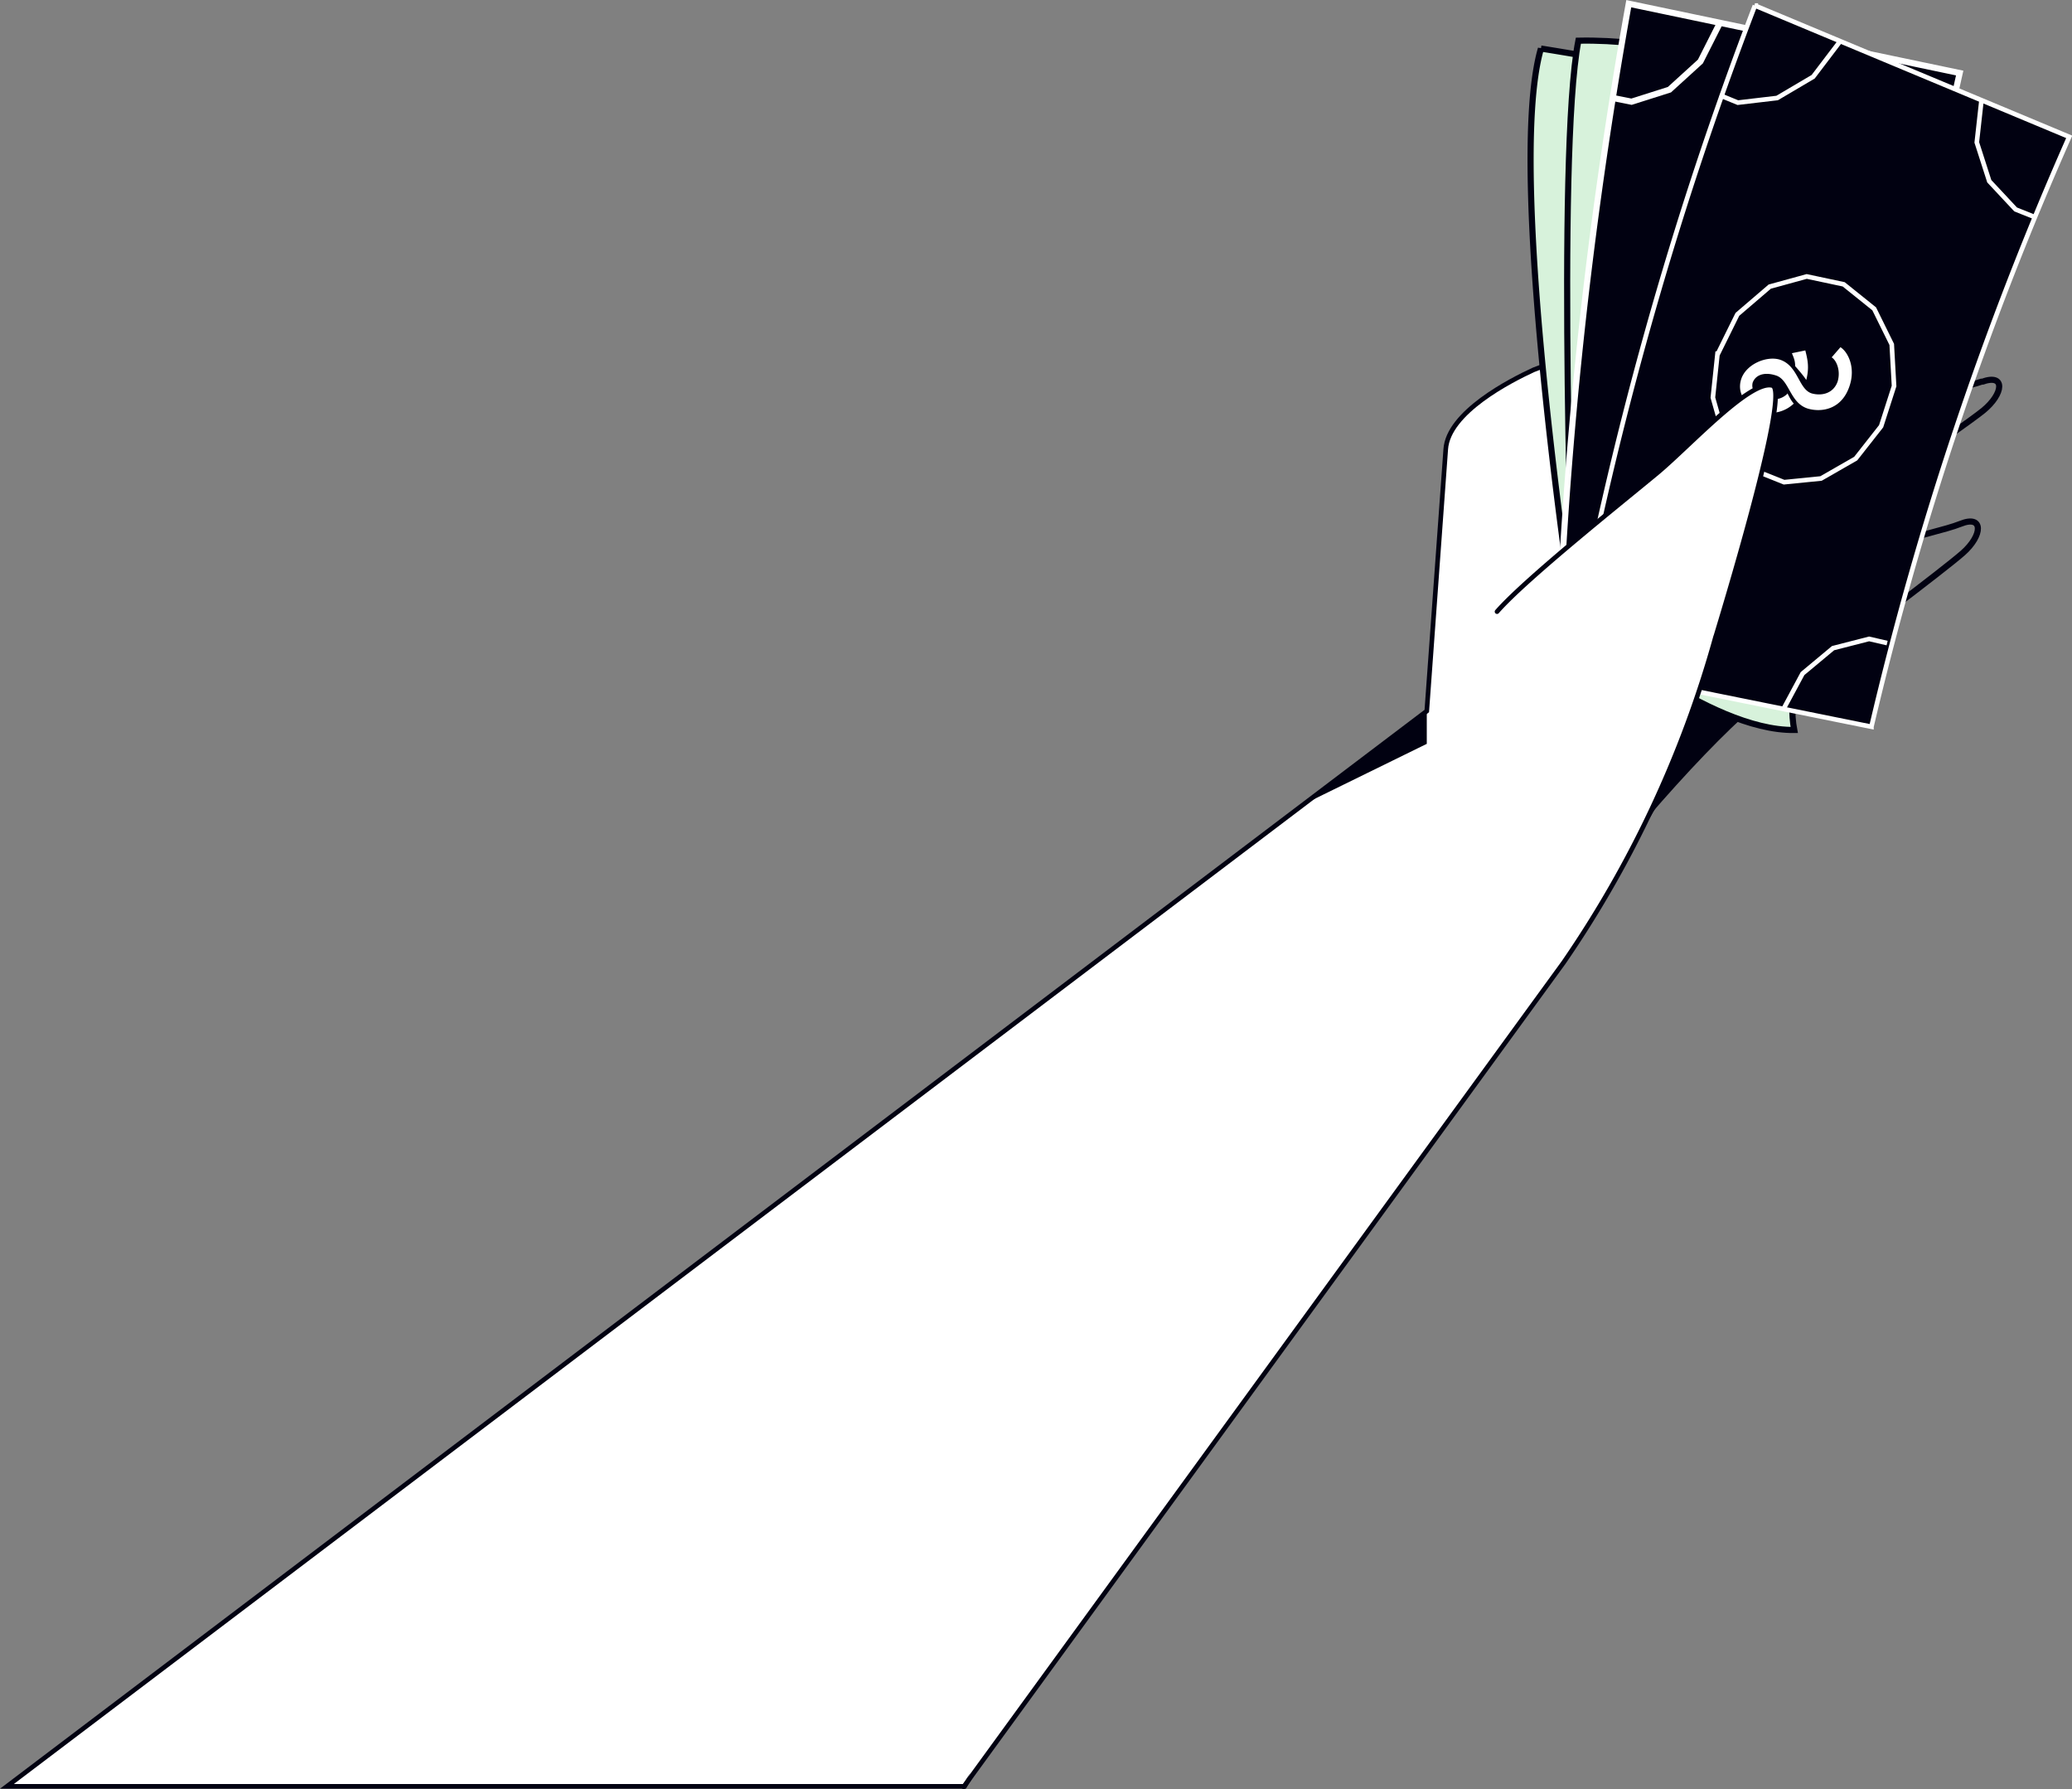 <svg
  xmlns="http://www.w3.org/2000/svg"
  xmlns:xlink="http://www.w3.org/1999/xlink" viewBox="0 0 448.3 387">
  <rect x="0" y="0" width="448.3" height="387" fill="#808080" stroke="none"/>
  <style>.S{fill:none}.T{fill-rule:evenodd}.U{stroke:#010111}.V{stroke-width:1.326}.W{fill:#d7f2db}.X{stroke:#fff}.Y{fill:#010111}</style>
  <g class="S U">
    <path d="M424.2 113.3c5-2 4.8 2.5.5 6.3s-27 20.8-27 20.8c-10.2 8.3-19.8-3.4-12-10.4 13.5-11.8 32-14.1 38.5-16.7zm4.6-30.7c5.2-1.9 4.7 2.6.3 6.2s-42.6 30-42.6 30c-10.5 8-4.8-14.4 3.4-21 13.6-11.2 33-13.1 39-15.3z" class="V"/>
    <path d="M427.2 63.9c5-2 4.7 2.6.3 6.3s-42.7 30-42.7 30c-10.4 7.8-4.7-14.4 3.4-21.1 13.6-11.2 33-13.1 39-15.2z" stroke-width=".6"/>
  </g>
  <path d="M356.7 135.6s-10-31.7-6-36.5 44.2-31.5 51-36.2c3.8-2.6 7.7-6.5 6.6-9-.8-1.7-5-1.4-7.7-.4L331.8 80c-5 2.3-18.5 9.2-19 17.2l-4.1 56.6L1.5 386.4h207.2c13.7-22.1 143.9-227.3 184.6-243.5 12.2-5-33.8-5.5-36.5-7.4z" fill="#fff" class="U"/>
  <g class="T">
    <path d="M388.6 143.8s-26.2 23.4-31 32 11.5-29.6 13.4-37.4 18 4.6 18 4.6zM283 173.5l25.7-19.6v7z" class="Y"/>
    <path d="M401.7 25s-22 100.4-11 124.6c-18.2 5.2-49.3-9.4-49.3-9.4s-16-102.2-8-129.7A686.5 686.5 0 01401.7 25" class="W"/>
  </g>
  <path d="M401.7 25s-22 100.4-11 124.6c-18.2 5.2-49.3-9.4-49.3-9.4s-16-102.2-8-129.7A686.5 686.5 0 01401.7 25z" class="S U V"/>
  <path d="M406.4 27.4s-27 99.2-17.4 124.2c-18.4 4.2-48.5-12.6-48.5-12.6s-3.8-105.6 1-130.2c33-.7 65 18.6 65 18.6" class="T W"/>
  <path d="M406.4 27.4s-27 99.2-17.4 124.2c-18.4 4.2-48.5-12.6-48.5-12.6s-3.8-105.6 1-130.2c33-.7 65 18.6 65 18.6z" class="S U V"/>
  <path d="M417.9 33.6s-37.7 95.5-31 121.8c-18.5 1.7-46.4-19.1-46.4-19.1S346.2 34 358 5.8c30-1.7 59.8 27.8 59.8 27.8" class="T W"/>
  <path d="M417.9 33.6s-37.7 95.5-31 121.8c-18.5 1.7-46.4-19.1-46.4-19.1S346.2 34 358 5.8c30-1.7 59.8 27.8 59.8 27.8z" class="S U V"/>
  <path d="M426.5 38S383 131 388.2 157.9c-18.6.2-45-22.7-45-22.7s10-110 25.7-129.4c25.8 5.5 57.6 32.4 57.6 32.4" class="T W"/>
  <path d="M426.5 38S383 131 388.2 157.9c-18.6.2-45-22.7-45-22.7s10-110 25.7-129.4c25.8 5.5 57.6 32.4 57.6 32.4z" class="S U V"/>
  <path d="M336.9 147l66.8 3.3A947 947 0 01424 15.8L352.4.8c-8.8 49-14 97.8-15.5 146.3" class="T Y"/>
  <g class="S V">
    <path d="M336.9 147l66.8 3.3A947 947 0 01424 15.8L352.4.8c-8.8 49-14 97.8-15.5 146.3z" class="X"/>
    <path d="M357.7 76l2.9-9 5.7-7 7.7-3.8 8.2.3 7.3 4 5 7 2 8.9-1.2 9-4.3 8-6.7 5.5-7.8 2-7.8-1.8-6.4-5.4-4-8.2-.5-9.5z" stroke="#020212"/>
    <path d="M349 21.2l4 .8 8.2-2.6 6.7-6.1 4.3-8.5" class="X"/>
  </g>
  <path d="M404.7 157.2a721.2 721.2 0 0142.8-127.6l-68-28.4a795.6 795.6 0 00-40 143l65.4 13z" class="T Y"/>
  <g class="S X">
    <path d="M339.6 144l65.3 13.2a721.2 721.2 0 0142.8-127.6l-68-28.4a795.6 795.6 0 00-40 143z"/>
    <path d="M371.7 76.5l4.2-8.5 7-6 8-2.2 8 1.7 6.6 5.3 3.8 7.7.5 9-2.8 8.7-5.5 7-7.5 4.3-8 .8-7.5-3-5.4-6.5-2.5-8.8 1-9.5z"/>
  </g>
  <path d="M386.7 85c.5 1 .8 1.6 1.4 2.3a7.3 7.3 0 01-6.8 1.8c-3.2-1-5.6-3.7-4.6-7s5.5-5.2 8.4-4.3c4 1.3 4 6.4 6.9 7.3 2.2.6 4.7 0 5.6-2.6.7-2.4-.3-4.6-1.3-5.2l1.9-2.2c1.6 1 3.3 4.3 2 8.3-1.7 5.3-6.2 5.8-9 5-4-1.2-4-6.3-7-7.2-2.5-.8-4.4-.1-5 1.6-.4 1.8 1 2.8 2.7 3.3 2.4.7 3.9 0 4.9-1m.9-8.7l2.9-.6c.5 2 .9 3.7.2 6.4-.6-1-2.4-3-2.4-3 0-1.2-.3-1.8-.7-2.8" fill="#fff" class="T"/>
  <g transform="matrix(-1 0 0 1 500.7 -16.4)">
    <path d="M60.6 63.3l4-1.6 5.7-6.1 2.7-8.4-1-9m56.6-1.2l-3.9 1.6-8.5-1-7.8-4.6-5.7-7.5m-10.3 130l3.9-.9 7.8 2 6.6 5.5 4.3 8" class="S X"/>
    <use xlink:href="#A" fill="#fff" class="T"/>
    <use xlink:href="#A" stroke-linecap="round" class="S U"/>
  </g>
  <defs>
    <path d="M176.8 148.7c-6.3-7.2-27.7-24.2-34.9-30.2-7-5.9-20-20.1-24.7-18.7-3.6 1.1 8.3 41.2 12.5 55a234.8 234.8 0 0032.7 69.8l129.8 178.3" id="A"/>
  </defs>
</svg>